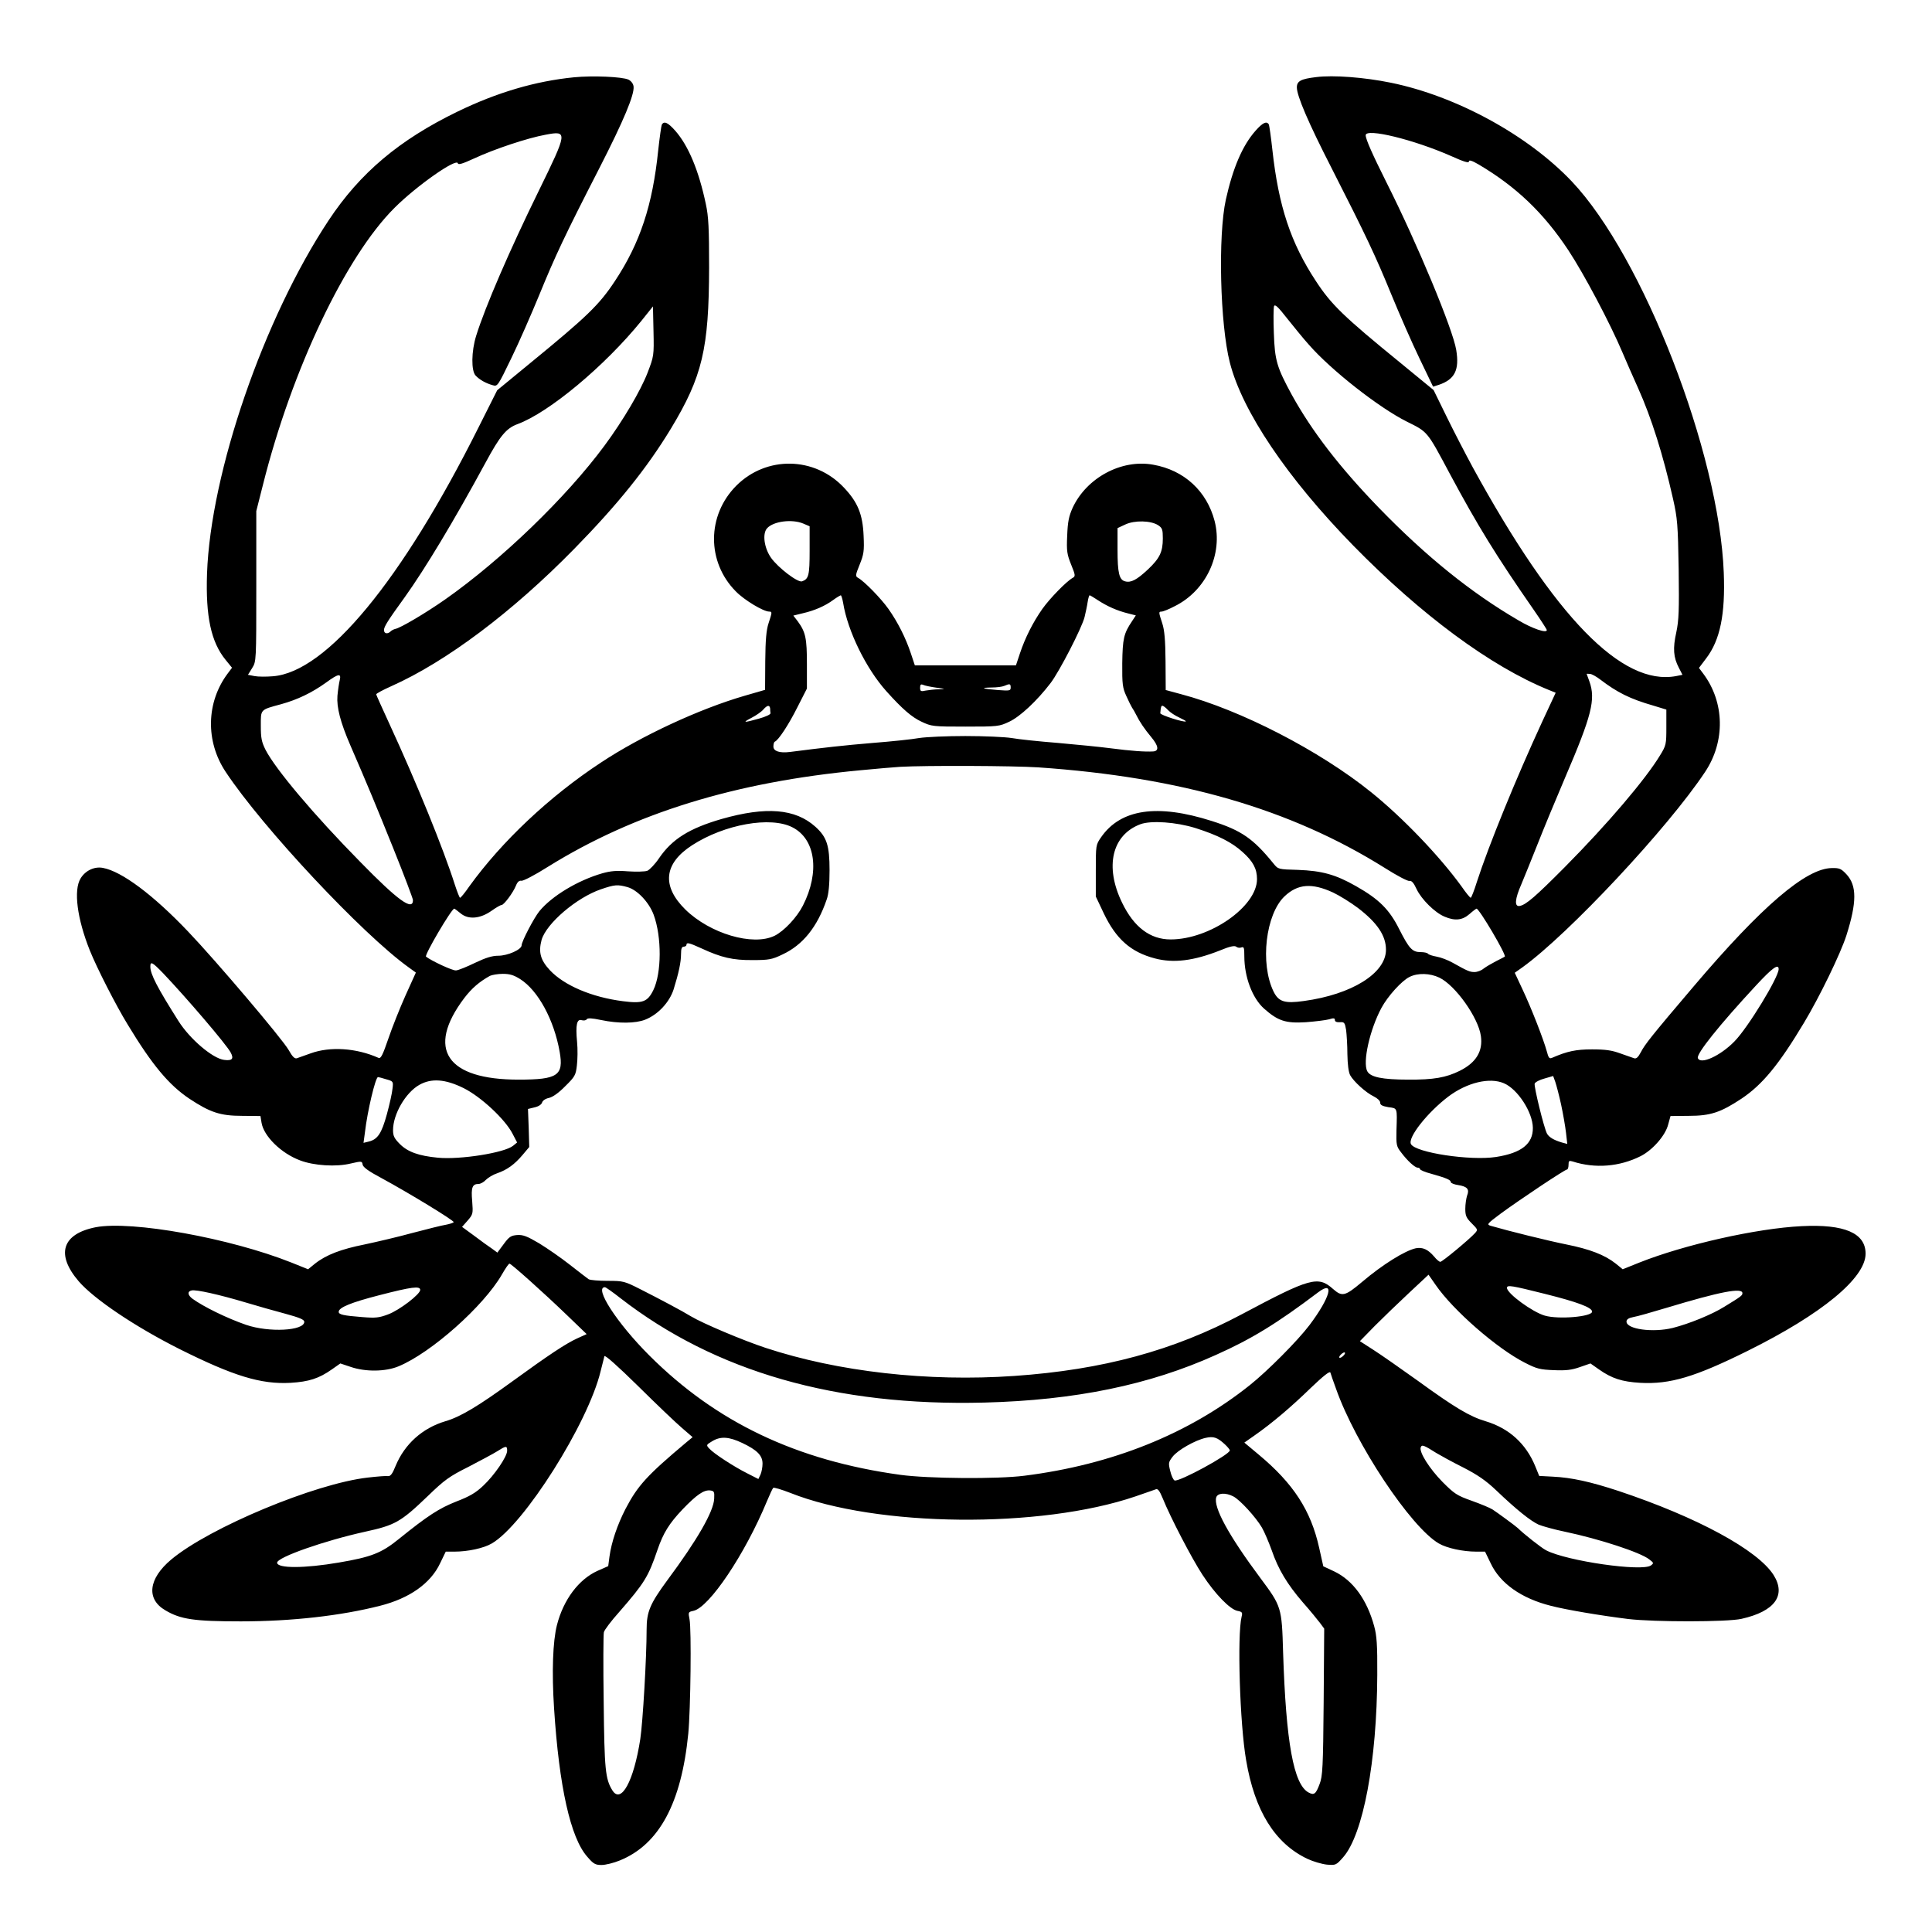 <?xml version="1.0" standalone="no"?>
<!DOCTYPE svg PUBLIC "-//W3C//DTD SVG 20010904//EN"
 "http://www.w3.org/TR/2001/REC-SVG-20010904/DTD/svg10.dtd">
<svg version="1.0" xmlns="http://www.w3.org/2000/svg"
 width="2048pt" height="2048pt" viewBox="0 0 2048 2048"
 preserveAspectRatio="xMidYMid meet">
<g transform="translate(0,2048) scale(0.192,-0.192)"
fill="#000000" stroke="none">
<path d="M3170 10240 c-214 -21 -427 -84 -645 -190 -321 -156 -537 -338 -710
-599 -359 -542 -652 -1392 -672 -1951 -8 -237 22 -378 103 -477 l35 -43 -24
-32 c-119 -159 -123 -375 -11 -543 204 -308 755 -896 1010 -1079 l40 -29 -57
-126 c-31 -69 -74 -177 -95 -239 -31 -90 -41 -111 -54 -106 -123 55 -268 64
-375 25 -33 -12 -67 -24 -76 -27 -12 -4 -25 9 -45 45 -36 63 -404 496 -555
654 -193 203 -367 333 -471 352 -47 9 -97 -15 -123 -58 -40 -65 -19 -223 51
-398 39 -97 144 -303 209 -409 135 -223 227 -333 340 -409 115 -76 171 -95
292 -95 l101 -1 6 -37 c12 -74 108 -169 213 -208 76 -29 199 -37 280 -17 60
14 62 13 65 -6 2 -14 33 -37 103 -74 153 -83 404 -236 400 -244 -3 -4 -22 -10
-42 -14 -21 -3 -104 -24 -184 -45 -80 -22 -200 -50 -266 -64 -130 -26 -212
-57 -274 -106 l-38 -31 -92 37 c-339 135 -882 233 -1081 195 -186 -37 -221
-150 -93 -299 86 -99 311 -250 555 -373 300 -150 451 -196 614 -187 101 6 157
24 228 74 l47 33 57 -19 c81 -28 192 -27 264 3 180 74 471 333 571 507 19 33
37 60 42 60 9 0 184 -156 319 -286 l107 -103 -53 -24 c-63 -29 -155 -90 -356
-236 -190 -138 -288 -197 -371 -221 -127 -38 -225 -126 -275 -247 -17 -43 -28
-57 -41 -56 -10 2 -60 -2 -112 -8 -292 -33 -874 -276 -1085 -452 -127 -106
-140 -219 -33 -281 84 -50 160 -61 417 -61 280 0 552 31 768 86 163 41 280
124 332 235 l31 64 48 0 c74 0 162 19 206 45 178 103 532 664 601 951 10 38
19 75 21 83 2 9 72 -53 186 -165 100 -99 209 -203 242 -231 l59 -51 -34 -28
c-219 -184 -269 -239 -337 -369 -45 -88 -77 -182 -88 -262 l-7 -53 -59 -26
c-104 -47 -188 -159 -224 -299 -23 -90 -29 -259 -16 -460 28 -434 91 -715 183
-819 34 -40 45 -46 79 -46 22 0 67 11 101 25 217 88 340 316 378 700 13 135
18 575 7 631 -8 40 -7 41 21 47 87 18 285 312 407 607 15 36 30 68 34 72 3 4
46 -9 95 -28 476 -189 1380 -198 1905 -19 53 18 103 36 112 39 11 5 21 -7 39
-51 42 -104 160 -331 219 -421 70 -107 152 -191 193 -199 26 -5 29 -9 23 -32
-25 -102 -10 -593 25 -793 47 -279 159 -459 338 -544 32 -15 80 -29 108 -32
49 -4 51 -3 90 41 110 126 186 529 188 1007 1 166 -3 217 -17 268 -40 148
-118 254 -221 303 l-60 28 -23 103 c-46 206 -142 354 -334 514 l-79 66 57 40
c96 67 202 157 310 262 68 65 104 94 108 85 2 -8 16 -48 31 -89 107 -305 413
-765 568 -855 45 -26 133 -45 207 -45 l48 0 31 -64 c52 -111 169 -194 332
-235 84 -22 275 -54 428 -73 144 -17 547 -17 625 1 183 41 248 129 177 242
-88 138 -421 319 -856 464 -155 51 -259 74 -363 79 l-75 4 -22 54 c-51 124
-144 209 -274 248 -87 26 -167 73 -375 224 -95 68 -205 145 -246 171 l-73 47
83 85 c46 46 132 129 190 183 l106 99 39 -56 c96 -140 339 -352 493 -430 66
-34 84 -38 160 -41 67 -3 99 1 144 17 l58 20 47 -33 c71 -50 127 -68 228 -74
164 -9 302 32 594 177 409 203 650 402 650 536 0 114 -117 164 -353 152 -248
-12 -647 -102 -896 -201 l-92 -37 -38 31 c-62 49 -144 80 -273 106 -100 20
-322 75 -418 103 -23 7 -20 11 55 67 102 75 355 244 367 244 4 0 8 12 8 26 0
22 3 24 23 18 124 -40 259 -29 376 30 66 34 136 114 151 174 l13 47 101 1
c120 0 176 19 291 95 115 77 206 187 345 419 86 143 202 382 234 482 58 183
58 275 1 337 -30 32 -39 36 -82 35 -142 -2 -385 -209 -762 -653 -234 -275
-270 -321 -292 -364 -15 -28 -25 -37 -37 -33 -9 3 -44 15 -77 27 -46 17 -82
22 -155 22 -89 0 -137 -10 -222 -47 -14 -6 -19 1 -28 36 -18 66 -85 238 -134
342 l-43 92 41 29 c255 183 806 772 1010 1080 112 168 108 384 -10 542 l-24
32 40 53 c77 101 106 243 97 473 -25 661 -446 1745 -839 2160 -243 256 -637
471 -999 545 -147 30 -318 43 -412 31 -85 -10 -107 -22 -107 -57 0 -47 64
-196 191 -444 193 -379 243 -485 331 -700 44 -107 113 -265 155 -352 l75 -156
32 10 c88 30 114 82 96 192 -18 114 -217 592 -386 927 -76 152 -114 237 -114
259 0 41 266 -24 472 -115 71 -32 98 -40 98 -30 0 10 15 6 53 -16 208 -123
359 -267 496 -474 87 -132 231 -404 299 -565 17 -41 56 -129 86 -196 74 -165
138 -368 193 -612 24 -107 27 -141 31 -387 3 -228 1 -282 -13 -349 -20 -89
-16 -139 14 -196 l20 -39 -35 -7 c-299 -56 -669 324 -1122 1151 -39 72 -104
197 -144 279 l-73 149 -184 151 c-314 256 -381 321 -466 451 -139 211 -206
414 -240 723 -8 73 -17 137 -20 142 -12 20 -34 9 -73 -35 -72 -81 -125 -205
-164 -380 -44 -200 -32 -689 22 -900 69 -270 317 -637 680 -1009 376 -384 759
-668 1082 -799 l37 -15 -74 -159 c-145 -314 -297 -687 -361 -885 -15 -49 -31
-88 -34 -88 -4 0 -27 28 -51 63 -122 168 -324 379 -499 520 -284 229 -720 454
-1049 541 l-85 23 -1 159 c-1 119 -6 172 -18 209 -20 61 -21 65 -4 65 8 0 41
13 73 30 173 86 267 287 220 470 -43 165 -168 281 -339 311 -175 32 -368 -72
-445 -238 -21 -47 -27 -77 -30 -154 -4 -85 -1 -103 22 -160 24 -59 24 -64 8
-73 -34 -19 -125 -112 -167 -171 -52 -74 -95 -159 -124 -246 l-22 -66 -279 0
-279 0 -22 66 c-29 87 -72 172 -124 246 -42 59 -133 152 -167 171 -16 9 -16
14 8 73 23 57 26 75 22 160 -5 118 -32 185 -109 266 -162 172 -428 176 -594
10 -163 -164 -164 -421 -2 -584 47 -48 152 -111 184 -111 17 0 16 -4 -4 -65
-12 -37 -17 -90 -18 -209 l-1 -158 -114 -33 c-248 -72 -570 -221 -793 -369
-283 -186 -547 -435 -726 -683 -24 -35 -47 -63 -51 -63 -3 0 -16 33 -29 73
-62 195 -211 562 -361 887 -39 85 -72 158 -73 163 -1 4 36 24 83 45 303 135
668 409 1010 758 242 247 403 448 534 664 174 288 210 441 211 890 0 216 -3
281 -18 350 -39 185 -96 322 -169 405 -40 45 -61 55 -74 34 -3 -6 -12 -70 -20
-142 -31 -303 -100 -512 -239 -722 -87 -132 -155 -197 -470 -455 l-180 -148
-102 -203 c-424 -848 -841 -1353 -1136 -1376 -36 -3 -81 -3 -102 1 l-36 7 23
37 c23 37 23 38 23 452 l0 415 37 146 c159 634 456 1260 727 1529 120 120 342
276 349 245 2 -10 27 -2 90 27 112 52 295 113 395 131 122 23 121 16 -39 -311
-160 -326 -296 -641 -345 -799 -27 -86 -28 -194 -3 -220 22 -23 55 -42 94 -53
27 -8 28 -6 103 149 42 86 111 244 155 351 88 215 138 322 332 700 134 262
193 404 188 449 -2 16 -13 30 -28 38 -34 16 -197 23 -300 13z m4056 -1476
c123 -141 387 -348 541 -425 117 -58 111 -51 238 -289 153 -285 254 -450 466
-755 38 -55 69 -103 69 -107 0 -19 -80 8 -157 54 -261 152 -510 353 -770 621
-217 224 -370 423 -481 624 -82 151 -94 189 -99 340 -3 73 -2 140 1 149 5 13
22 -3 72 -67 37 -46 90 -112 120 -145z m-3651 -156 c-38 -98 -135 -263 -237
-401 -212 -287 -569 -631 -879 -849 -107 -75 -250 -160 -278 -164 -7 -2 -18
-7 -24 -13 -17 -17 -37 -13 -37 7 0 19 21 52 115 182 111 155 271 420 446 743
80 148 114 189 176 212 174 64 482 321 684 570 l64 80 3 -137 c3 -136 2 -138
-33 -230z m860 -832 l35 -15 0 -134 c0 -137 -5 -157 -42 -170 -23 -8 -131 74
-171 130 -38 54 -49 133 -22 163 35 39 138 52 200 26z m1959 -9 c23 -15 26
-24 26 -73 0 -74 -17 -110 -83 -172 -60 -56 -93 -74 -125 -65 -33 8 -42 47
-42 174 l0 120 43 20 c51 24 141 22 181 -4z m-1739 -429 c25 -155 126 -362
239 -488 88 -98 140 -143 194 -168 55 -26 63 -27 242 -27 180 0 187 1 242 27
60 28 153 115 228 213 49 64 174 307 188 365 6 25 14 62 17 83 3 20 8 37 11
37 3 0 24 -13 47 -28 49 -32 104 -57 165 -72 l43 -11 -21 -32 c-46 -68 -52
-97 -54 -232 -1 -116 2 -136 22 -180 12 -27 27 -57 32 -65 6 -8 16 -26 23 -40
18 -37 47 -80 84 -124 39 -47 43 -75 11 -78 -45 -3 -125 3 -233 17 -60 8 -193
21 -295 30 -102 8 -216 20 -255 27 -38 6 -153 11 -255 11 -102 0 -216 -5 -255
-11 -38 -7 -153 -19 -255 -27 -157 -13 -273 -26 -459 -50 -56 -7 -91 4 -91 30
0 13 3 25 8 27 20 8 77 95 124 189 l53 104 0 135 c0 143 -7 177 -51 237 l-24
31 53 13 c65 15 122 40 167 73 19 14 38 25 42 26 3 0 9 -19 13 -42z m4180
-423 c93 -71 164 -107 293 -144 l72 -22 0 -98 c0 -93 -1 -100 -35 -155 -80
-132 -289 -378 -526 -617 -161 -162 -213 -207 -248 -214 -31 -6 -28 37 9 121
16 38 56 137 89 220 33 84 101 248 151 365 148 345 171 434 135 534 -8 22 -15
41 -15 41 0 1 8 1 18 0 10 0 36 -15 57 -31z m-6959 -2 c-4 -16 -10 -55 -13
-88 -5 -63 16 -146 72 -275 95 -219 140 -328 236 -566 60 -149 109 -279 109
-287 0 -62 -84 -1 -291 211 -257 261 -468 512 -523 619 -22 44 -26 66 -26 132
0 93 -5 88 113 120 90 25 169 63 247 119 67 49 85 53 76 15z m3294 -43 c52 -7
53 -7 14 -9 -23 0 -56 -4 -73 -7 -27 -6 -31 -4 -31 16 0 17 4 21 18 15 9 -4
42 -11 72 -15z m410 1 c0 -18 -5 -19 -72 -14 -87 7 -100 13 -32 14 27 0 58 4
69 9 30 13 35 12 35 -9z m-1328 -116 c0 -8 1 -20 2 -26 1 -7 -28 -20 -64 -30
-86 -24 -94 -23 -40 5 25 13 54 33 64 45 22 25 35 27 38 6z m2197 -9 c12 -13
40 -31 62 -41 21 -10 38 -19 36 -21 -7 -8 -142 35 -141 45 3 36 5 41 12 41 5
0 19 -11 31 -24z m-717 -316 c787 -54 1394 -230 1913 -555 66 -42 127 -74 136
-72 12 3 24 -10 40 -45 27 -57 101 -130 154 -152 58 -25 99 -20 138 14 19 17
37 30 39 30 15 0 166 -256 156 -265 -2 -1 -23 -13 -48 -25 -25 -13 -56 -31
-69 -41 -13 -11 -35 -19 -50 -19 -26 0 -38 5 -122 52 -25 14 -64 29 -87 33
-23 4 -44 11 -48 16 -3 5 -21 9 -40 9 -47 0 -64 19 -119 127 -54 108 -111 165
-238 237 -114 65 -189 85 -321 90 -109 3 -109 3 -135 35 -112 138 -177 183
-341 235 -301 96 -503 66 -611 -90 -29 -42 -29 -44 -29 -185 l0 -142 44 -93
c68 -142 149 -214 283 -249 103 -27 214 -13 358 44 55 23 81 28 90 21 7 -6 20
-8 29 -4 14 5 16 -2 16 -49 0 -114 44 -231 109 -289 77 -68 119 -82 231 -75
52 4 110 11 128 16 25 8 32 7 32 -4 0 -9 10 -13 27 -12 25 2 28 -2 35 -43 3
-25 7 -85 7 -133 1 -56 6 -98 15 -116 19 -35 87 -97 131 -118 20 -10 35 -24
35 -34 0 -13 11 -19 45 -25 51 -7 49 0 45 -127 -2 -81 0 -90 25 -122 35 -47
77 -85 92 -85 7 0 13 -4 13 -8 0 -5 28 -17 63 -26 85 -24 107 -34 107 -46 0
-5 18 -13 40 -16 51 -8 64 -23 50 -58 -5 -15 -10 -48 -10 -73 0 -38 5 -50 35
-80 35 -35 35 -36 18 -55 -32 -35 -180 -158 -191 -158 -6 0 -21 13 -34 29 -34
40 -64 53 -101 46 -60 -13 -184 -90 -297 -186 -94 -79 -110 -83 -160 -39 -83
74 -126 62 -505 -140 -376 -200 -766 -306 -1255 -340 -478 -33 -972 23 -1373
155 -124 41 -345 134 -412 174 -45 28 -179 99 -280 150 -87 44 -93 46 -180 46
-49 0 -97 4 -105 9 -8 6 -55 41 -104 80 -48 38 -125 91 -169 118 -68 40 -89
48 -122 46 -34 -3 -44 -9 -74 -50 l-35 -47 -30 22 c-17 11 -61 43 -98 71 l-67
49 31 35 c30 35 30 38 25 107 -7 76 1 95 35 95 11 0 29 10 41 23 12 12 40 29
62 36 55 19 96 49 140 101 l37 44 -3 105 -4 105 37 9 c22 5 38 16 41 27 3 10
18 21 38 25 21 5 54 28 90 65 53 52 58 61 64 114 4 32 5 91 1 131 -9 94 -1
128 26 119 11 -3 24 -1 27 5 6 8 27 7 80 -4 95 -20 190 -19 243 2 71 28 134
96 157 167 28 90 41 150 41 195 0 30 4 41 15 41 8 0 15 5 15 10 0 15 14 12 82
-19 110 -51 174 -66 283 -65 90 0 107 3 165 31 112 52 192 151 244 303 11 30
16 83 16 162 0 137 -15 183 -78 240 -111 100 -272 113 -518 43 -179 -52 -273
-111 -345 -216 -22 -33 -52 -64 -65 -70 -14 -5 -62 -6 -107 -3 -63 5 -96 2
-142 -11 -135 -39 -278 -125 -347 -209 -30 -37 -98 -167 -98 -188 0 -24 -77
-58 -129 -58 -34 0 -69 -11 -128 -39 -45 -22 -92 -41 -105 -42 -17 -3 -135 52
-166 76 -10 8 141 265 156 265 2 0 18 -12 35 -26 43 -36 109 -30 172 15 24 17
48 31 54 31 13 0 64 68 80 108 8 20 18 28 29 26 9 -3 76 32 147 77 476 296
1032 468 1725 533 91 9 190 17 220 19 139 8 624 6 762 -3z m-1357 -331 c128
-65 152 -247 58 -432 -33 -65 -104 -141 -157 -167 -120 -58 -356 12 -492 145
-132 130 -119 254 37 355 179 116 434 161 554 99z m2225 -4 c123 -39 202 -79
261 -133 57 -51 79 -92 79 -149 0 -151 -260 -333 -477 -333 -113 0 -203 68
-268 203 -97 199 -56 374 101 433 59 22 198 12 304 -21z m-3136 -326 c54 -15
119 -83 145 -153 45 -122 44 -322 -2 -416 -32 -65 -59 -75 -168 -61 -172 22
-324 87 -403 171 -52 56 -64 99 -46 167 26 91 193 234 328 280 76 26 92 27
146 12z m3896 -30 c36 -17 97 -55 137 -85 107 -82 155 -153 155 -231 0 -129
-188 -247 -454 -283 -106 -15 -139 -4 -167 53 -75 155 -43 426 61 525 73 69
151 75 268 21z m-6459 -446 c124 -130 352 -396 373 -438 18 -34 8 -46 -37 -40
-63 8 -189 115 -252 215 -117 185 -155 258 -155 300 0 31 11 25 71 -37z m8919
23 c0 -45 -170 -324 -244 -399 -78 -80 -188 -130 -202 -92 -9 23 116 180 323
403 89 96 123 120 123 88z m-6948 -55 c99 -63 187 -225 218 -402 23 -130 -11
-153 -225 -153 -400 -1 -514 169 -302 450 42 55 83 90 142 123 11 5 43 11 71
11 39 0 61 -7 96 -29z m5075 8 c89 -43 215 -221 229 -322 12 -84 -26 -147
-116 -192 -76 -38 -146 -50 -285 -49 -144 0 -209 14 -226 46 -27 50 14 231 78
350 35 65 112 150 155 171 46 23 113 21 165 -4z m672 -701 c11 -51 23 -121 27
-155 l7 -62 -30 8 c-44 13 -71 29 -82 49 -17 32 -73 261 -68 276 3 8 27 21 54
28 l48 14 12 -33 c6 -18 21 -74 32 -125z m-6487 140 c39 -11 40 -12 35 -52 -2
-23 -16 -86 -31 -141 -29 -106 -51 -139 -100 -151 l-29 -7 8 59 c13 114 58
304 72 304 3 0 23 -5 45 -12z m428 -49 c96 -48 229 -172 270 -252 l25 -48 -22
-18 c-47 -39 -293 -78 -416 -66 -105 10 -166 32 -209 75 -31 31 -38 45 -38 77
0 88 69 207 145 250 67 38 144 32 245 -18z m5743 27 c76 -32 159 -160 160
-246 1 -88 -62 -139 -203 -161 -143 -22 -445 24 -470 71 -19 36 91 175 207
263 103 77 227 107 306 73z m227 -1163 c180 -45 260 -75 260 -98 0 -28 -185
-44 -261 -22 -69 20 -208 122 -209 153 0 18 26 13 210 -33z m-6210 22 c0 -24
-115 -112 -177 -135 -50 -19 -70 -21 -143 -15 -104 8 -130 14 -130 29 0 24 69
52 225 92 178 46 225 52 225 29z m1106 -46 c524 -406 1189 -597 2009 -576 501
13 910 97 1278 263 197 88 336 173 565 346 93 70 67 -28 -48 -181 -65 -86
-232 -254 -330 -332 -337 -269 -760 -439 -1245 -500 -148 -19 -532 -16 -684 5
-574 79 -1017 290 -1387 660 -178 178 -306 376 -244 376 4 0 43 -27 86 -61z
m-2071 -23 c66 -20 166 -48 222 -63 77 -21 103 -32 103 -44 0 -50 -195 -60
-321 -17 -107 37 -235 100 -296 144 -27 20 -30 41 -5 46 24 6 153 -23 297 -66z
m8265 51 c0 -13 -7 -18 -100 -75 -69 -43 -194 -94 -285 -117 -110 -27 -255 -7
-255 35 0 12 11 20 37 25 20 3 104 27 187 52 295 89 416 112 416 80z m-2200
-342 c-7 -8 -17 -15 -22 -15 -6 0 -5 7 2 15 7 8 17 15 22 15 6 0 5 -7 -2 -15z
m-657 -493 c15 -14 27 -29 27 -33 0 -23 -280 -175 -305 -166 -7 3 -18 26 -24
52 -11 44 -10 49 13 79 27 36 124 91 182 104 44 10 65 3 107 -36z m-2665 8
c82 -39 112 -69 112 -114 0 -19 -5 -46 -11 -60 l-12 -25 -61 31 c-74 37 -186
110 -210 137 -18 19 -17 21 15 40 47 29 93 26 167 -9z m3833 -56 c20 -12 85
-48 145 -78 82 -42 127 -73 184 -127 113 -108 191 -170 235 -190 22 -9 87 -27
145 -39 190 -40 417 -114 466 -153 25 -19 25 -21 9 -33 -48 -36 -464 24 -578
83 -25 12 -127 93 -157 123 -10 10 -115 87 -140 103 -14 9 -65 30 -115 48 -82
29 -96 39 -160 103 -73 74 -131 166 -121 192 6 16 16 13 87 -32z m-5131 13 c0
-32 -70 -135 -132 -193 -41 -39 -75 -59 -148 -87 -96 -38 -158 -78 -319 -208
-95 -77 -152 -99 -329 -129 -191 -33 -342 -33 -342 -1 0 30 263 122 486 171
165 36 196 53 345 196 93 90 119 109 225 162 65 34 137 72 159 86 49 31 55 32
55 3z m1143 -265 c-3 -70 -93 -227 -258 -449 -97 -132 -115 -175 -115 -274 0
-152 -21 -512 -35 -604 -36 -233 -106 -360 -154 -283 -39 63 -44 114 -48 487
-3 200 -2 374 1 386 3 13 41 63 84 111 140 161 161 194 212 344 32 93 64 145
139 224 77 80 116 107 151 104 23 -3 25 -7 23 -46z m2866 13 c36 -18 124 -114
158 -172 14 -24 38 -81 54 -125 36 -105 85 -187 172 -288 40 -45 82 -97 95
-114 l23 -31 -3 -405 c-3 -362 -6 -410 -22 -452 -21 -57 -31 -64 -61 -48 -83
44 -125 276 -141 775 -7 248 -9 253 -126 410 -175 235 -260 391 -243 445 8 24
52 27 94 5z"/>
</g>
</svg>
